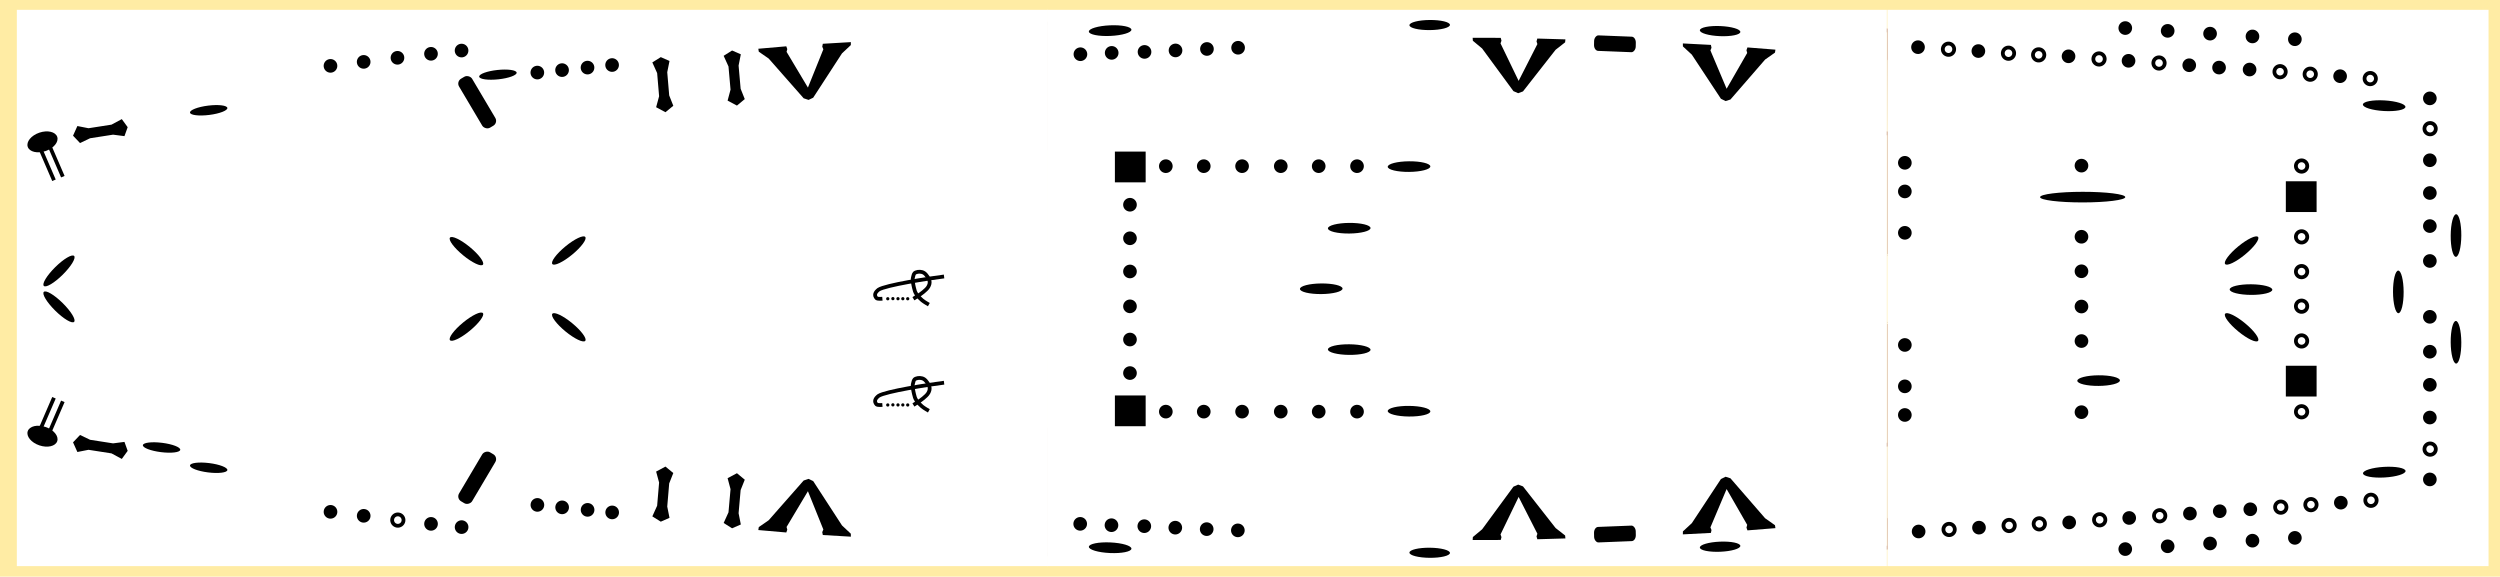 <svg version="1.1" viewBox="1 -24 659 152" xmlns="http://www.w3.org/2000/svg" xmlns:rigging="https://github.com/jolaf/rigging" xmlns:xlink="http://www.w3.org/1999/xlink">
  <style>/*<![CDATA[ */
    #background {
      fill: #ffeca4;
    }
    #drawing {
      color: #aa5f28;
    }
    /* ]]>*/</style>
  <defs>
    <rect id="deckMask" x="277.27" y="-.809" width="220.71" height="146.64" fill="currentColor"/>
    <g id="mastMask" stroke="currentColor">
      <path d="m425.11 59.525 26.5 26.5z"/>
      <path d="m451.61 59.525-26.5 26.5z"/>
    </g>
    <circle id="pipe" cx="160.87" cy="398.09" r="4" stroke="currentColor"/>
    <circle id="pin" class="aura" transform="rotate(-8.297)" cx="567.54" cy="28.152" r="1.8" fill="currentColor"/>
    <circle id="pinhole" transform="rotate(-8.297)" cx="607.21" cy="138.78" r="1.5" fill="none" stroke="currentColor"/>
    <ellipse id="cleat" class="aura" transform="rotate(89.51)" cx="3.721" cy="-575.37" rx="1.4" ry="5.615" fill="currentColor"/>
    <rect id="lcleat" class="aura" x="396.5" y="72.319" width="4" height="15" ry="1.5" fill="currentColor"/>
    <path id="xcleat" class="aura" transform="matrix(.882 0 0 1.005 -152.59 -25.947)" d="m215.31 40.277-0.959-2.798v-6.102l0.959-2.893-2.499-1.196-2.652 1.196 1.162 2.893v6.102l-1.161 2.798 2.652 1.514z" fill="currentColor"/>
    <path id="kevel" class="aura" d="m426.26 54.267-8.424-11.107-2.479-2.004-0.067-0.781 7.404-0.102 0.204 0.747-0.238 0.713 4.927 9.807 4.791-9.773-0.238-0.713 0.204-0.747 7.404 0.102-0.067 0.781-2.479 2.004-8.424 11.107-1.259 0.492z" fill="currentColor"/>
    <rect id="fist" class="aura" transform="translate(-36.94 -367.63)" x="324.1" y="408.34" width="8.109" height="8.109" fill="currentColor"/>
    <g id="tackle" transform="matrix(-1 0 0 1 657.06 84.968)">
      <ellipse transform="rotate(-18.749 -1131.9 -71.94)" cx="-74.057" cy="420.37" rx="4.104" ry="2.557" fill="currentColor"/>
      <path transform="translate(-36.94 -367.63)" d="m61.959 411.73 3.978 9.218" stroke="currentColor"/>
      <path transform="translate(-36.94 -367.63)" d="m59.623 412.68 3.978 9.218" stroke="currentColor"/>
    </g>
    <g id="knot" transform="translate(380.03 -105.31)">
      <path d="m298.72 455.17c-3.993 0.489-15.46 2.284-17.267 3.472-0.874 0.684-1.281 1.456-0.505 2.273 0.295 0.218 1.515 0.126 1.515 0.126" fill="none" stroke="currentColor"/>
      <path d="m290.64 461.04s1.792-1.092 2.588-1.768c0.499-0.424 1.088-0.913 1.357-1.421s0.393-0.888 0.316-1.452c-0.077-0.564-0.8-1.72-1.438-2.147-0.638-0.427-1.581-0.414-2.192-0.158-0.612 0.256-0.566 0.713-0.758 1.357s0.115 1.993 0.284 2.715 0.251 1.043 0.6 1.61 0.988 1.204 1.547 1.673 1.768 1.136 1.768 1.136" fill="none" stroke="currentColor"/>
      <circle cx="283.88" cy="461.04" r=".426" fill="currentColor"/>
      <circle cx="285.23" cy="461.01" r=".426" fill="currentColor"/>
      <circle cx="286.57" cy="461.03" r=".426" fill="currentColor"/>
      <circle cx="287.85" cy="461.03" r=".426" fill="currentColor"/>
      <circle cx="289.14" cy="461.04" r=".426" fill="currentColor"/>
    </g>
  </defs>
  <g id="background">
    <rect x="-20.988" y="-138.85" width="717.6" height="368.79" fill-rule="evenodd" stroke-linecap="round" stroke-linejoin="round" stroke-width="1.6" style="paint-order:markers fill stroke"/>
  </g>
  <g transform="translate(0 -20.6)">
    <g id="drawing">
      <g id="portDrawing" fill="none" stroke="currentColor">
        <path d="m5.599 30.388c154.59-24.72 342.25-37.19 495.89-25.536m135.53 8.963c8.188 0.64 12.488 2.55 19.468 7.271" fill-rule="evenodd"/>
        <path class="rail" d="m499 4.684 138.01 9.13-0.082 7.903-137.97-9.434s0.044-7.599 0.044-7.599" fill-rule="evenodd" stroke-miterlimit="0"/>
        <rect class="rail" transform="matrix(.998 .063 -.063 .998 -36.919 -367.63)" x="614.66" y="330.18" width="57.042" height="5.615" fill-rule="evenodd" stroke-linecap="round" stroke-miterlimit="0"/>
        <rect class="solid" transform="translate(-36.919 -367.63)" x="582.6" y="412.18" width="7.895" height="8.012" fill-rule="evenodd" stroke-miterlimit="0"/>
        <path class="rail" d="m498.97 63.596 0.013-31.846 8.207 0.049-0.072 31.797" fill-rule="evenodd" stroke-miterlimit="0"/>
        <g class="solid">
          <path d="m474.71 3.488 0.018 26.671 24.696 1.671" fill-rule="evenodd" stroke-linejoin="round"/>
          <path d="m491.03 31.603v-27.13" fill-rule="evenodd"/>
          <path d="m482.41 30.658 6e-3 -26.716" fill-rule="evenodd"/>
        </g>
        <rect class="solid" transform="translate(-36.919 -367.63)" x="400.67" y="404.03" width="8.109" height="8.109" fill-rule="evenodd" stroke-miterlimit="0"/>
        <rect class="rail" transform="translate(-36.919 -367.63)" x="331.8" y="403.95" width="77.184" height="8.348" fill-rule="evenodd" stroke-miterlimit="0"/>
        <path class="rail" d="m281 7.737 50.101-2.045s0.262 6.643 0.262 6.643l-50.107 1.907s-0.256-6.505-0.256-6.505" fill-rule="evenodd" stroke-miterlimit="0"/>
        <g class="solid">
          <path d="m269.03 3.005s0.253 33.082 0.253 33.082c2.441 1.306 4.882 1.261 7.324-0.126v-33.335" fill-rule="evenodd"/>
          <path d="m242.14 37.35c11.722 2.006 20.149-0.133 26.895-4.419" fill-rule="evenodd"/>
          <path d="m242.1 35.007c12.578-3.001 19.725-7.042 26.841-13.718" fill-rule="evenodd"/>
          <path d="m242.14 31.116c16.006-5.946 25.097-19.221 26.516-28.111" fill-rule="evenodd"/>
          <path d="m242.07 25.379c11.483-8.995 11.331-15.34 12.443-21.742" fill-rule="evenodd"/>
        </g>
        <use transform="translate(71.491 -384.23)" width="100%" height="100%" xlink:href="#pipe"/>
        <use transform="translate(24.224 -380.75)" width="100%" height="100%" xlink:href="#pipe"/>
        <rect class="rail" transform="rotate(-5.435 -3891 205.08)" x="138.67" y="395.49" width="27.593" height="6.154" fill-rule="evenodd" stroke-miterlimit="0"/>
        <rect class="rail" transform="matrix(.993 -.118 .16 .987 -36.919 -367.63)" x="58.768" y="391.19" width="42.94" height="5.599" ry="0" fill-rule="evenodd" stroke-miterlimit="0"/>
        <use transform="translate(-45.537 -373.95)" width="100%" height="100%" xlink:href="#pipe"/>
      </g>
      <use id="starboardDrawing" transform="matrix(1 0 0 -1 0 145.58)" width="100%" height="100%" xlink:href="#portDrawing"/>
      <path class="rail" d="m645.62 15.449c-3.876-1.16-8.604-1.635-8.604-1.635-0.16 38.87 0.115 82.335 0.176 117.9 0 0 3.887-0.461 8.424-1.564-0.182-8.555 0.077-111.18 4e-3 -114.71h-2.6e-4" fill="none" stroke="currentColor"/>
      <path class="rail" d="m603.73 35.978h7.908l-0.217 73.963h-7.8l0.108-73.963" fill="none" stroke="currentColor"/>
      <circle class="solid" cx="578.36" cy="72.838" r="14.805" fill="none" stroke="currentColor"/>
      <path class="rail" d="m545.59 36.028h8.047v73.736l-7.955-0.091-0.091-73.645" fill="none" stroke="currentColor"/>
      <g class="solid" fill="none" stroke="currentColor">
        <path d="m507.13 63.596c1.304 2.876 1.979 5.997 1.979 9.164 0 3.167-0.675 6.288-1.979 9.164"/>
        <path d="m498.98 63.596c1.304 2.876 1.979 5.997 1.979 9.164 0 3.167-0.675 6.288-1.979 9.164"/>
      </g>
      <path d="m499.08 140.58 0.05-27.332m0.022-81.024-0.143-27.537" fill="none" stroke="currentColor"/>
      <circle class="solid " cx="333.48" cy="72.838" r="14.805" fill="none" stroke="currentColor"/>
      <path class="rail" d="m302.86 109.06h-8.075v-72.72h8.075v72.72" fill="none" stroke="currentColor"/>
      <path d="m241.95 140.83-0.103-33.102m-0.06-69.962 0.024-33.476" fill="none" stroke="currentColor"/>
      <path class="solid" d="m241.69 37.439-8.306 0.069c-4e-3 16.806 0.062 53.776 0.058 70.582h8.168c4e-3 -16.806 0.076-53.845 0.08-70.651v-5e-5" fill="none" stroke="currentColor"/>
      <circle class="solid" cx="137.48" cy="72.838" r="14.805" fill="none" stroke="currentColor"/>
      <rect class="solid" x="87.298" y="53.73" width="3.041" height="38.031" fill="none" stroke="currentColor"/>
      <rect class="solid" x="78.789" y="67.672" width="8.482" height="9.949" fill="none" stroke="currentColor"/>
      <path class="solid" d="m87.296 19.031v3.28c-0.175 0.713-0.438 0.672-0.685 0.766l-5.025 0.035" fill="none" stroke="currentColor"/>
      <path class="solid" d="m81.496 19.331v10.18c-0.175 0.713-0.438 0.672-0.685 0.766l-2.225 0.035" fill="none" stroke="currentColor"/>
      <path d="m78.845 125.85-0.072-106.2" fill="none" stroke="currentColor"/>
      <path class="solid" d="m61.845 123.31v-16.814c0.389-1.278 0.973-1.205 1.523-1.374 0 0 15.251-0.062 15.251-0.062" fill="none" stroke="currentColor"/>
      <circle class="solid" cx="12.204" cy="72.707" r="4.495" fill="none" stroke="currentColor"/>
      <path d="m6.016 115.68v-85.785" fill="none" stroke="currentColor"/>
    </g>
  </g>
  <g transform="translate(0 -20.6)">
    <g id="deckMasks" class="modeDependent which" color="#ffffff">
      <use class="deckMask" transform="matrix(.718 0 0 1 299.43 0)" width="100%" height="100%" stroke-width="1.001" rigging:deck="fore" xlink:href="#deckMask"/>
      <use class="deckMask" transform="matrix(1.003,0,0,1,-1.1,0)" width="100%" height="100%" stroke-width=".997" rigging:deck="main" xlink:href="#deckMask"/>
      <use class="deckMask" transform="matrix(1.231 0 0 1 -335.88 0)" width="100%" height="100%" stroke-width="1.01" rigging:deck="stern" xlink:href="#deckMask"/>
    </g>
  </g>
  <g transform="translate(0 -20.6)" display="none">
    <g id="mastMasks" class="modeDependent where" color="#ff0000">
      <use class="mastMask" transform="translate(140)" width="100%" height="100%" rigging:mast="fore" xlink:href="#mastMask"/>
      <use class="mastMask" transform="translate(-104.89)" width="100%" height="100%" rigging:mast="main" xlink:href="#mastMask"/>
      <use class="mastMask" transform="translate(-300.97)" width="100%" height="100%" rigging:mast="mizzen" xlink:href="#mastMask"/>
    </g>
  </g>
  <g transform="translate(0 -20.6)">
    <g id="points" transform="translate(.02 -7.1416e-6)">
      <g rigging:deck="fore" rigging:rail="behindFront" rigging:side="port">
        <use transform="rotate(-89.1 642.3 -8.334)" width="100%" height="100%" xlink:href="#cleat"/>
      </g>
      <g transform="matrix(1 0 0 -1 0 145.51)" rigging:deck="fore" rigging:rail="behindFront" rigging:side="starboard">
        <use transform="rotate(-89.1 642.3 -8.334)" width="100%" height="100%" xlink:href="#cleat"/>
      </g>
      <g transform="translate(0 -1.125)" rigging:deck="fore" rigging:isAcross="true" rigging:rail="frontRail" rigging:side="port">
        <use transform="translate(75.828 120.56)" width="100%" height="100%" xlink:href="#pin"/>
        <use transform="translate(75.828 111.36)" width="100%" height="100%" xlink:href="#pin"/>
        <use transform="translate(75.828 102.64)" width="100%" height="100%" xlink:href="#pin"/>
        <use transform="translate(75.828 94.008)" width="100%" height="100%" xlink:href="#pin"/>
        <use transform="translate(20.68 -18.062)" width="100%" height="100%" xlink:href="#pinhole"/>
        <use transform="translate(75.828 77.695)" width="100%" height="100%" xlink:href="#pin"/>
      </g>
      <g transform="matrix(1 0 0 -1 0 146.63)" rigging:deck="fore" rigging:isAcross="true" rigging:rail="frontRail" rigging:side="starboard">
        <use transform="translate(75.828 120.56)" width="100%" height="100%" xlink:href="#pin"/>
        <use transform="translate(75.828 111.36)" width="100%" height="100%" xlink:href="#pin"/>
        <use transform="translate(75.828 102.64)" width="100%" height="100%" xlink:href="#pin"/>
        <use transform="translate(75.828 94.008)" width="100%" height="100%" xlink:href="#pin"/>
        <use transform="translate(20.68 -18.062)" width="100%" height="100%" xlink:href="#pinhole"/>
        <use transform="translate(75.828 77.695)" width="100%" height="100%" xlink:href="#pin"/>
      </g>
      <g transform="rotate(-33.825 358.49 -866.82)" rigging:deck="fore" rigging:rail="onDeckFront" rigging:side="port">
        <use transform="rotate(37.611 293.77 -704.81)" width="100%" height="100%" xlink:href="#cleat"/>
      </g>
      <g transform="rotate(90 336.06 324.36)" rigging:deck="fore" rigging:rail="onDeckFront" rigging:side="center">
        <use transform="rotate(.241 -6431.2 -116513)" width="100%" height="100%" xlink:href="#cleat"/>
      </g>
      <g transform="matrix(.831 .557 .557 -.831 543.2 92.667)" rigging:deck="fore" rigging:rail="onDeckFront" rigging:side="starboard">
        <use transform="rotate(37.611 293.77 -704.81)" width="100%" height="100%" xlink:href="#cleat"/>
      </g>
      <g transform="rotate(3.869 821.87 -178.44)" rigging:deck="fore" rigging:rail="sideRail" rigging:side="port">
        <use transform="translate(-45.724 83.924)" width="100%" height="100%" xlink:href="#pin"/>
        <use transform="translate(-92.891 -19.827)" width="100%" height="100%" xlink:href="#pinhole"/>
        <use transform="translate(-29.782 83.871)" width="100%" height="100%" xlink:href="#pin"/>
        <use transform="translate(-77.041 -19.841)" width="100%" height="100%" xlink:href="#pinhole"/>
        <use transform="translate(-69.076 -19.943)" width="100%" height="100%" xlink:href="#pinhole"/>
        <use transform="translate(-5.974 83.648)" width="100%" height="100%" xlink:href="#pin"/>
        <use transform="translate(-53.128 -19.941)" width="100%" height="100%" xlink:href="#pinhole"/>
        <use transform="translate(9.886 83.763)" width="100%" height="100%" xlink:href="#pin"/>
        <use transform="translate(-37.278 -19.943)" width="100%" height="100%" xlink:href="#pinhole"/>
        <use transform="translate(25.93 83.851)" width="100%" height="100%" xlink:href="#pin"/>
        <use transform="translate(33.813 83.936)" width="100%" height="100%" xlink:href="#pin"/>
        <use transform="translate(41.878 83.909)" width="100%" height="100%" xlink:href="#pin"/>
        <use transform="translate(-5.286 -19.812)" width="100%" height="100%" xlink:href="#pinhole"/>
        <use transform="translate(2.688 -19.688)" width="100%" height="100%" xlink:href="#pinhole"/>
        <use transform="translate(65.802 84.05)" width="100%" height="100%" xlink:href="#pin"/>
        <use transform="translate(18.549 -19.604)" width="100%" height="100%" xlink:href="#pinhole"/>
      </g>
      <g transform="matrix(.998 -.067 -.067 -.998 -10.166 201.36)" rigging:deck="fore" rigging:rail="sideRail" rigging:side="starboard">
        <use transform="translate(-45.724 83.924)" width="100%" height="100%" xlink:href="#pin"/>
        <use transform="translate(-92.891 -19.827)" width="100%" height="100%" xlink:href="#pinhole"/>
        <use transform="translate(-29.782 83.871)" width="100%" height="100%" xlink:href="#pin"/>
        <use transform="translate(-77.041 -19.841)" width="100%" height="100%" xlink:href="#pinhole"/>
        <use transform="translate(-69.076 -19.943)" width="100%" height="100%" xlink:href="#pinhole"/>
        <use transform="translate(-5.974 83.648)" width="100%" height="100%" xlink:href="#pin"/>
        <use transform="translate(-53.128 -19.941)" width="100%" height="100%" xlink:href="#pinhole"/>
        <use transform="translate(9.886 83.763)" width="100%" height="100%" xlink:href="#pin"/>
        <use transform="translate(-37.278 -19.943)" width="100%" height="100%" xlink:href="#pinhole"/>
        <use transform="translate(25.93 83.851)" width="100%" height="100%" xlink:href="#pin"/>
        <use transform="translate(33.813 83.936)" width="100%" height="100%" xlink:href="#pin"/>
        <use transform="translate(41.878 83.909)" width="100%" height="100%" xlink:href="#pin"/>
        <use transform="translate(-5.286 -19.812)" width="100%" height="100%" xlink:href="#pinhole"/>
        <use transform="translate(2.688 -19.688)" width="100%" height="100%" xlink:href="#pinhole"/>
        <use transform="translate(65.802 84.05)" width="100%" height="100%" xlink:href="#pin"/>
        <use transform="translate(18.549 -19.604)" width="100%" height="100%" xlink:href="#pinhole"/>
      </g>
      <g transform="rotate(3.769 6421.6 -164.9)" rigging:deck="fore" rigging:rail="shroudsRail" rigging:side="port">
        <use transform="translate(19.319 442.9)" width="100%" height="100%" xlink:href="#pin"/>
        <use transform="translate(30.519 442.9)" width="100%" height="100%" xlink:href="#pin"/>
        <use transform="translate(41.719 442.9)" width="100%" height="100%" xlink:href="#pin"/>
        <use transform="translate(52.919 442.9)" width="100%" height="100%" xlink:href="#pin"/>
        <use transform="translate(64.119 442.9)" width="100%" height="100%" xlink:href="#pin"/>
      </g>
      <g transform="matrix(.998 -.066 -.066 -.998 3.051 568.03)" rigging:deck="fore" rigging:rail="shroudsRail" rigging:side="starboard">
        <use transform="translate(19.319 442.9)" width="100%" height="100%" xlink:href="#pin"/>
        <use transform="translate(30.519 442.9)" width="100%" height="100%" xlink:href="#pin"/>
        <use transform="translate(41.719 442.9)" width="100%" height="100%" xlink:href="#pin"/>
        <use transform="translate(52.919 442.9)" width="100%" height="100%" xlink:href="#pin"/>
        <use transform="translate(64.119 442.9)" width="100%" height="100%" xlink:href="#pin"/>
      </g>
      <g transform="translate(.527)" rigging:side="port">
        <use transform="translate(-13.733 18.494)" width="100%" height="100%" xlink:href="#pinhole"/>
        <use transform="translate(-13.733 9.334)" width="100%" height="100%" xlink:href="#pinhole"/>
        <use transform="translate(-13.733 -9.338)" width="100%" height="100%" xlink:href="#pinhole"/>
      </g>
      <g transform="matrix(1 0 0 -1 .527 145.51)" rigging:side="starboard">
        <use transform="translate(-13.733 18.494)" width="100%" height="100%" xlink:href="#pinhole"/>
        <use transform="translate(-13.733 9.334)" width="100%" height="100%" xlink:href="#pinhole"/>
        <use transform="translate(-13.733 -9.338)" width="100%" height="100%" xlink:href="#pinhole"/>
      </g>
      <g transform="translate(316.26 3.526)" rigging:deck="fore" rigging:rail="frontFists" rigging:side="port">
        <use transform="translate(.106 .148)" width="100%" height="100%" xlink:href="#fist"/>
      </g>
      <g transform="matrix(1 0 0 -1 316.26 141.98)" rigging:deck="fore" rigging:rail="frontFists" rigging:side="starboard">
        <use transform="translate(.106 .148)" width="100%" height="100%" xlink:href="#fist"/>
      </g>
      <g transform="translate(446.79 -2.641)" rigging:deck="fore" rigging:rail="atMastFront" rigging:side="port">
        <use transform="matrix(.767 -.642 -.642 -.767 -297.01 433.75)" width="100%" height="100%" xlink:href="#cleat"/>
      </g>
      <g transform="rotate(-34.407 594.6 75.75)" rigging:deck="fore" rigging:rail="atMastFront" rigging:side="center">
        <use transform="rotate(35.279 468.56 68.433)" width="100%" height="100%" xlink:href="#cleat"/>
      </g>
      <g transform="matrix(1 0 0 -1 446.79 148.15)" rigging:deck="fore" rigging:rail="atMastFront" rigging:side="starboard">
        <use transform="matrix(.767 -.642 -.642 -.767 -297.01 433.75)" width="100%" height="100%" xlink:href="#cleat"/>
      </g>
      <g transform="translate(.176)" rigging:deck="fore" rigging:isAcross="true" rigging:rail="behindMastRail" rigging:side="port">
        <use transform="translate(-16.181 122.15)" width="100%" height="100%" xlink:href="#pin"/>
        <use transform="translate(-16.181 113.05)" width="100%" height="100%" xlink:href="#pin"/>
        <use transform="translate(-16.181 94.303)" width="100%" height="100%" xlink:href="#pin"/>
      </g>
      <g transform="matrix(1 0 0 -1 .176 145.51)" rigging:deck="fore" rigging:isAcross="true" rigging:rail="behindMastRail" rigging:side="starboard">
        <use transform="translate(-16.181 122.15)" width="100%" height="100%" xlink:href="#pin"/>
        <use transform="translate(-16.181 113.05)" width="100%" height="100%" xlink:href="#pin"/>
        <use transform="translate(-16.181 94.303)" width="100%" height="100%" xlink:href="#pin"/>
      </g>
      <g transform="matrix(1.615 -.59 1.18 .807 -408.62 335.41)" stroke-width=".707" rigging:deck="fore" rigging:rail="backPillars" rigging:side="port">
        <use transform="rotate(216.58 574.43 28.158)" width="100%" height="100%" xlink:href="#cleat"/>
      </g>
      <g transform="rotate(-37.954 558.99 98.502)" rigging:deck="fore" rigging:rail="backPillars" rigging:side="starboard">
        <use transform="rotate(37.993 427.07 18.637)" width="100%" height="100%" xlink:href="#cleat"/>
      </g>
      <g transform="translate(-7.226 -5.437)" rigging:deck="fore" rigging:isAcross="true" rigging:rail="backRail" rigging:side="port">
        <use transform="translate(-55.34 117.45)" width="100%" height="100%" xlink:href="#pin"/>
        <use transform="translate(-55.34 106.54)" width="100%" height="100%" xlink:href="#pin"/>
        <use transform="translate(-55.34 98.995)" width="100%" height="100%" xlink:href="#pin"/>
      </g>
      <g transform="matrix(1 0 0 -1 -7.226 150.94)" rigging:deck="fore" rigging:isAcross="true" rigging:rail="backRail" rigging:side="starboard">
        <use transform="translate(-55.34 117.45)" width="100%" height="100%" xlink:href="#pin"/>
        <use transform="translate(-55.34 106.54)" width="100%" height="100%" xlink:href="#pin"/>
        <use transform="translate(-55.34 98.995)" width="100%" height="100%" xlink:href="#pin"/>
      </g>
      <g rigging:deck="main" rigging:rail="bulwark" rigging:side="port">
        <use transform="matrix(.951 0 0 .951 -169.34 4.341)" width="100%" height="100%" xlink:href="#cleat"/>
        <use transform="rotate(.9 2554.8 -1639.3)" width="100%" height="100%" xlink:href="#kevel"/>
        <use transform="matrix(-.02 1.022 -.733 -.029 493.15 -396.81)" width="100%" height="100%" stroke-width="1.167" xlink:href="#lcleat"/>
        <use transform="matrix(.95 .048 -.048 .95 -92.271 -21.679)" width="100%" height="100%" xlink:href="#cleat"/>
        <use transform="rotate(3.768 921.3 469.44)" width="100%" height="100%" xlink:href="#kevel"/>
      </g>
      <g transform="matrix(1 0 0 -1 0 145.51)" rigging:deck="main" rigging:rail="bulwark" rigging:side="starboard">
        <use transform="matrix(.951 0 0 .951 -169.34 4.341)" width="100%" height="100%" xlink:href="#cleat"/>
        <use transform="rotate(.9 2554.8 -1639.3)" width="100%" height="100%" xlink:href="#kevel"/>
        <use transform="matrix(-.02 1.022 -.733 -.029 493.15 -396.81)" width="100%" height="100%" stroke-width="1.167" xlink:href="#lcleat"/>
        <use transform="matrix(.95 .048 -.048 .95 -92.271 -21.679)" width="100%" height="100%" xlink:href="#cleat"/>
        <use transform="rotate(3.768 921.3 469.44)" width="100%" height="100%" xlink:href="#kevel"/>
      </g>
      <g transform="translate(.4 -4.5)" rigging:deck="main" rigging:rail="frontPillars" rigging:side="port">
        <use transform="translate(-203.38 46.215)" width="100%" height="100%" xlink:href="#cleat"/>
      </g>
      <g transform="matrix(1 0 0 -1 .4 150.01)" rigging:deck="main" rigging:rail="frontPillars" rigging:side="starboard">
        <use transform="translate(-203.38 46.215)" width="100%" height="100%" xlink:href="#cleat"/>
      </g>
      <g transform="translate(-10.636 4.6)" rigging:deck="main" rigging:rail="onDeckFront" rigging:side="port">
        <use transform="translate(-208.11 53.358)" width="100%" height="100%" xlink:href="#cleat"/>
      </g>
      <g transform="matrix(1 0 0 -1 -10.636 140.91)" rigging:deck="main" rigging:rail="onDeckFront" rigging:side="starboard">
        <use transform="translate(-208.11 53.358)" width="100%" height="100%" xlink:href="#cleat"/>
      </g>
      <g transform="rotate(90 350.45 71.529)" rigging:deck="main" rigging:rail="atMastFront" rigging:side="center">
        <use transform="rotate(90 426.55 -76.111)" width="100%" height="100%" xlink:href="#cleat"/>
      </g>
      <g transform="translate(7.6 -4.4)" rigging:deck="main" rigging:rail="sideMastRail" rigging:side="port">
        <use transform="translate(-264.97 98.845)" width="100%" height="100%" xlink:href="#pin"/>
        <use transform="translate(-254.97 98.845)" width="100%" height="100%" xlink:href="#pin"/>
        <use transform="translate(-244.87 98.845)" width="100%" height="100%" xlink:href="#pin"/>
        <use transform="translate(-234.67 98.845)" width="100%" height="100%" xlink:href="#pin"/>
        <use transform="translate(-224.67 98.845)" width="100%" height="100%" xlink:href="#pin"/>
        <use transform="translate(-214.57 98.845)" width="100%" height="100%" xlink:href="#pin"/>
      </g>
      <g transform="matrix(1 0 0 -1 7.6 149.91)" rigging:deck="main" rigging:rail="sideMastRail" rigging:side="starboard">
        <use transform="translate(-264.97 98.845)" width="100%" height="100%" xlink:href="#pin"/>
        <use transform="translate(-254.97 98.845)" width="100%" height="100%" xlink:href="#pin"/>
        <use transform="translate(-244.87 98.845)" width="100%" height="100%" xlink:href="#pin"/>
        <use transform="translate(-234.67 98.845)" width="100%" height="100%" xlink:href="#pin"/>
        <use transform="translate(-224.67 98.845)" width="100%" height="100%" xlink:href="#pin"/>
        <use transform="translate(-214.57 98.845)" width="100%" height="100%" xlink:href="#pin"/>
      </g>
      <g transform="translate(7.6 -4.3)" rigging:deck="main" rigging:rail="backFists" rigging:side="port">
        <use transform="translate(.106 .148)" width="100%" height="100%" xlink:href="#fist"/>
      </g>
      <g transform="matrix(1 0 0 -1 7.6 149.81)" rigging:deck="main" rigging:rail="backFists" rigging:side="starboard">
        <use transform="translate(.106 .148)" width="100%" height="100%" xlink:href="#fist"/>
      </g>
      <g transform="translate(7.5 -.8)" rigging:deck="main" rigging:isAcross="true" rigging:rail="behindMastRail" rigging:side="port">
        <use transform="translate(-274.32 123)" width="100%" height="100%" xlink:href="#pin"/>
        <use transform="translate(-274.32 114.25)" width="100%" height="100%" xlink:href="#pin"/>
        <use transform="translate(-274.32 105.41)" width="100%" height="100%" xlink:href="#pin"/>
      </g>
      <g transform="matrix(1 0 0 -1 7.5 146.31)" rigging:deck="main" rigging:isAcross="true" rigging:rail="behindMastRail" rigging:side="starboard">
        <use transform="translate(-274.32 123)" width="100%" height="100%" xlink:href="#pin"/>
        <use transform="translate(-274.32 114.25)" width="100%" height="100%" xlink:href="#pin"/>
        <use transform="translate(-274.32 105.41)" width="100%" height="100%" xlink:href="#pin"/>
      </g>
      <g transform="rotate(-2.277 278.92 10.612)" rigging:deck="main" rigging:rail="sideRail" rigging:side="port">
        <use transform="translate(-279.9 65.206)" width="100%" height="100%" xlink:href="#pin"/>
        <use transform="translate(-271.65 65.18)" width="100%" height="100%" xlink:href="#pin"/>
        <use transform="translate(-262.99 65.267)" width="100%" height="100%" xlink:href="#pin"/>
        <use transform="translate(-254.81 65.203)" width="100%" height="100%" xlink:href="#pin"/>
        <use transform="translate(-246.52 65.148)" width="100%" height="100%" xlink:href="#pin"/>
        <use transform="translate(-238.3 65.152)" width="100%" height="100%" xlink:href="#pin"/>
      </g>
      <g transform="matrix(.999 .04 .04 -.999 -.201 134.41)" rigging:deck="main" rigging:rail="sideRail" rigging:side="starboard">
        <use transform="translate(-279.9 65.206)" width="100%" height="100%" xlink:href="#pin"/>
        <use transform="translate(-271.65 65.18)" width="100%" height="100%" xlink:href="#pin"/>
        <use transform="translate(-262.99 65.267)" width="100%" height="100%" xlink:href="#pin"/>
        <use transform="translate(-254.81 65.203)" width="100%" height="100%" xlink:href="#pin"/>
        <use transform="translate(-246.52 65.148)" width="100%" height="100%" xlink:href="#pin"/>
        <use transform="translate(-238.3 65.152)" width="100%" height="100%" xlink:href="#pin"/>
      </g>
      <g transform="rotate(.2 349.3 -2298.3)" rigging:deck="main" rigging:rail="aboveRail" rigging:side="port">
        <use transform="rotate(-2.287 590.16 6858.6)" width="100%" height="100%" xlink:href="#cleat"/>
      </g>
      <g transform="matrix(1 -.003 -.003 -1 -8.021 146.74)" rigging:deck="main" rigging:rail="aboveRail" rigging:side="starboard">
        <use transform="rotate(-2.287 590.16 6858.6)" width="100%" height="100%" xlink:href="#cleat"/>
      </g>
      <g rigging:deck="stern" rigging:rail="bulwark" rigging:side="port">
        <use transform="rotate(-30.64 159.92 547.65)" width="100%" height="100%" xlink:href="#lcleat"/>
        <use transform="matrix(.88 -.087 .087 .88 -374 67.391)" width="100%" height="100%" xlink:href="#cleat"/>
        <use transform="rotate(-4.838 225.62 -1651.1)" width="100%" height="100%" xlink:href="#xcleat"/>
        <use transform="rotate(-5.038 210.39 -1799.7)" width="100%" height="100%" xlink:href="#xcleat"/>
        <use transform="rotate(-4.173 -116.35 2967.6)" width="100%" height="100%" xlink:href="#kevel"/>
      </g>
      <g transform="matrix(1 0 0 -1 0 145.77)" rigging:deck="stern" rigging:rail="bulwark" rigging:side="starboard">
        <use transform="rotate(-30.64 159.35 547.49)" width="100%" height="100%" xlink:href="#lcleat"/>
        <use transform="rotate(-4.838 225.62 -1651.1)" width="100%" height="100%" xlink:href="#xcleat"/>
        <use transform="rotate(-5.038 210.39 -1799.7)" width="100%" height="100%" xlink:href="#xcleat"/>
        <use transform="rotate(-4.173 -116.35 2967.6)" width="100%" height="100%" xlink:href="#kevel"/>
      </g>
      <g transform="translate(-48.824 -385.82)" rigging:deck="stern" rigging:rail="atFront" rigging:side="center">
        <use transform="translate(-380.09 105.44)" width="100%" height="100%" xlink:href="#knot"/>
      </g>
      <g transform="translate(-48.824 -357.82)" rigging:deck="stern" rigging:rail="aboveLadder" rigging:side="starboard">
        <use transform="translate(-380.09 105.44)" width="100%" height="100%" xlink:href="#knot"/>
      </g>
      <g transform="rotate(-1 69.433 1381.3)" rigging:deck="stern" rigging:rail="sideRail" rigging:side="port">
        <use transform="translate(-399.22 71.258)" width="100%" height="100%" xlink:href="#pin"/>
        <use transform="translate(-392.69 70.722)" width="100%" height="100%" xlink:href="#pin"/>
        <use transform="translate(-385.97 70.177)" width="100%" height="100%" xlink:href="#pin"/>
        <use transform="translate(-379.48 69.612)" width="100%" height="100%" xlink:href="#pin"/>
      </g>
      <g transform="matrix(1 .017 .017 -1 -24.097 144.08)" rigging:deck="stern" rigging:rail="sideRail" rigging:side="starboard">
        <use transform="translate(-399.22 71.258)" width="100%" height="100%" xlink:href="#pin"/>
        <use transform="translate(-392.69 70.722)" width="100%" height="100%" xlink:href="#pin"/>
        <use transform="translate(-385.97 70.177)" width="100%" height="100%" xlink:href="#pin"/>
        <use transform="translate(-379.48 69.612)" width="100%" height="100%" xlink:href="#pin"/>
      </g>
      <g transform="rotate(-.7 172.95 2205.1)" rigging:deck="stern" rigging:rail="shroudsRail" rigging:side="port">
        <use transform="translate(-450.79 67.13)" width="100%" height="100%" xlink:href="#pin"/>
        <use transform="translate(-442.03 66.186)" width="100%" height="100%" xlink:href="#pin"/>
        <use transform="translate(-433.11 65.221)" width="100%" height="100%" xlink:href="#pin"/>
        <use transform="translate(-424.26 64.275)" width="100%" height="100%" xlink:href="#pin"/>
        <use transform="translate(-416.19 63.519)" width="100%" height="100%" xlink:href="#pin"/>
      </g>
      <g transform="matrix(1 .012 .012 -1 -26.927 143.23)" rigging:deck="stern" rigging:rail="shroudsRail" rigging:side="starboard">
        <use transform="translate(-450.79 67.13)" width="100%" height="100%" xlink:href="#pin"/>
        <use transform="translate(-442.03 66.186)" width="100%" height="100%" xlink:href="#pin"/>
        <use transform="translate(-488.24 -38.578)" width="100%" height="100%" xlink:href="#pinhole"/>
        <use transform="translate(-424.26 64.275)" width="100%" height="100%" xlink:href="#pin"/>
        <use transform="translate(-416.19 63.519)" width="100%" height="100%" xlink:href="#pin"/>
      </g>
      <g transform="translate(5.84 -2.641)" rigging:deck="stern" rigging:rail="atMast" rigging:side="port">
        <use transform="rotate(219.92 358.84 115.16)" width="100%" height="100%" xlink:href="#cleat"/>
        <use transform="matrix(.767 -.642 -.642 -.767 -297.01 433.75)" width="100%" height="100%" xlink:href="#cleat"/>
      </g>
      <g transform="matrix(1 0 0 -1 5.84 148.15)" rigging:deck="stern" rigging:rail="atMast" rigging:side="starboard">
        <use transform="rotate(219.92 358.84 115.16)" width="100%" height="100%" xlink:href="#cleat"/>
        <use transform="matrix(.767 -.642 -.642 -.767 -297.01 433.75)" width="100%" height="100%" xlink:href="#cleat"/>
      </g>
      <g transform="translate(.497)" rigging:deck="stern" rigging:rail="poopBulwark" rigging:side="port">
        <use transform="matrix(1 0 0 -1 -617.33 173.19)" width="100%" height="100%" xlink:href="#tackle"/>
        <use transform="rotate(81.139 17.895 15.233)" width="100%" height="100%" xlink:href="#xcleat"/>
        <use transform="matrix(.878 -.102 .102 .878 -449.57 85.412)" width="100%" height="100%" xlink:href="#cleat"/>
      </g>
      <g transform="matrix(1 0 0 -1 .497 145.57)" rigging:deck="stern" rigging:rail="poopBulwark" rigging:side="starboard">
        <use transform="matrix(1 0 0 -1 -617.33 173.19)" width="100%" height="100%" xlink:href="#tackle"/>
        <use transform="rotate(81.139 17.895 15.233)" width="100%" height="100%" xlink:href="#xcleat"/>
        <use transform="matrix(.878 -.102 .102 .878 -461.99 90.755)" width="100%" height="100%" xlink:href="#cleat"/>
        <use transform="matrix(.878 -.102 .102 .878 -449.57 85.412)" width="100%" height="100%" xlink:href="#cleat"/>
      </g>
      <g transform="rotate(-44.188 53.027 59.232)" rigging:deck="stern" rigging:ignoreDeck="true" rigging:rail="poopFlagstaff" rigging:side="port">
        <use transform="translate(-554.65 41.288)" width="100%" height="100%" xlink:href="#cleat"/>
      </g>
      <g transform="matrix(.717 .697 .697 -.717 -26.282 91.786)" rigging:deck="stern" rigging:ignoreDeck="true" rigging:rail="poopFlagstaff" rigging:side="starboard">
        <use transform="translate(-554.65 41.288)" width="100%" height="100%" xlink:href="#cleat"/>
      </g>
    </g>
  </g>
</svg>
